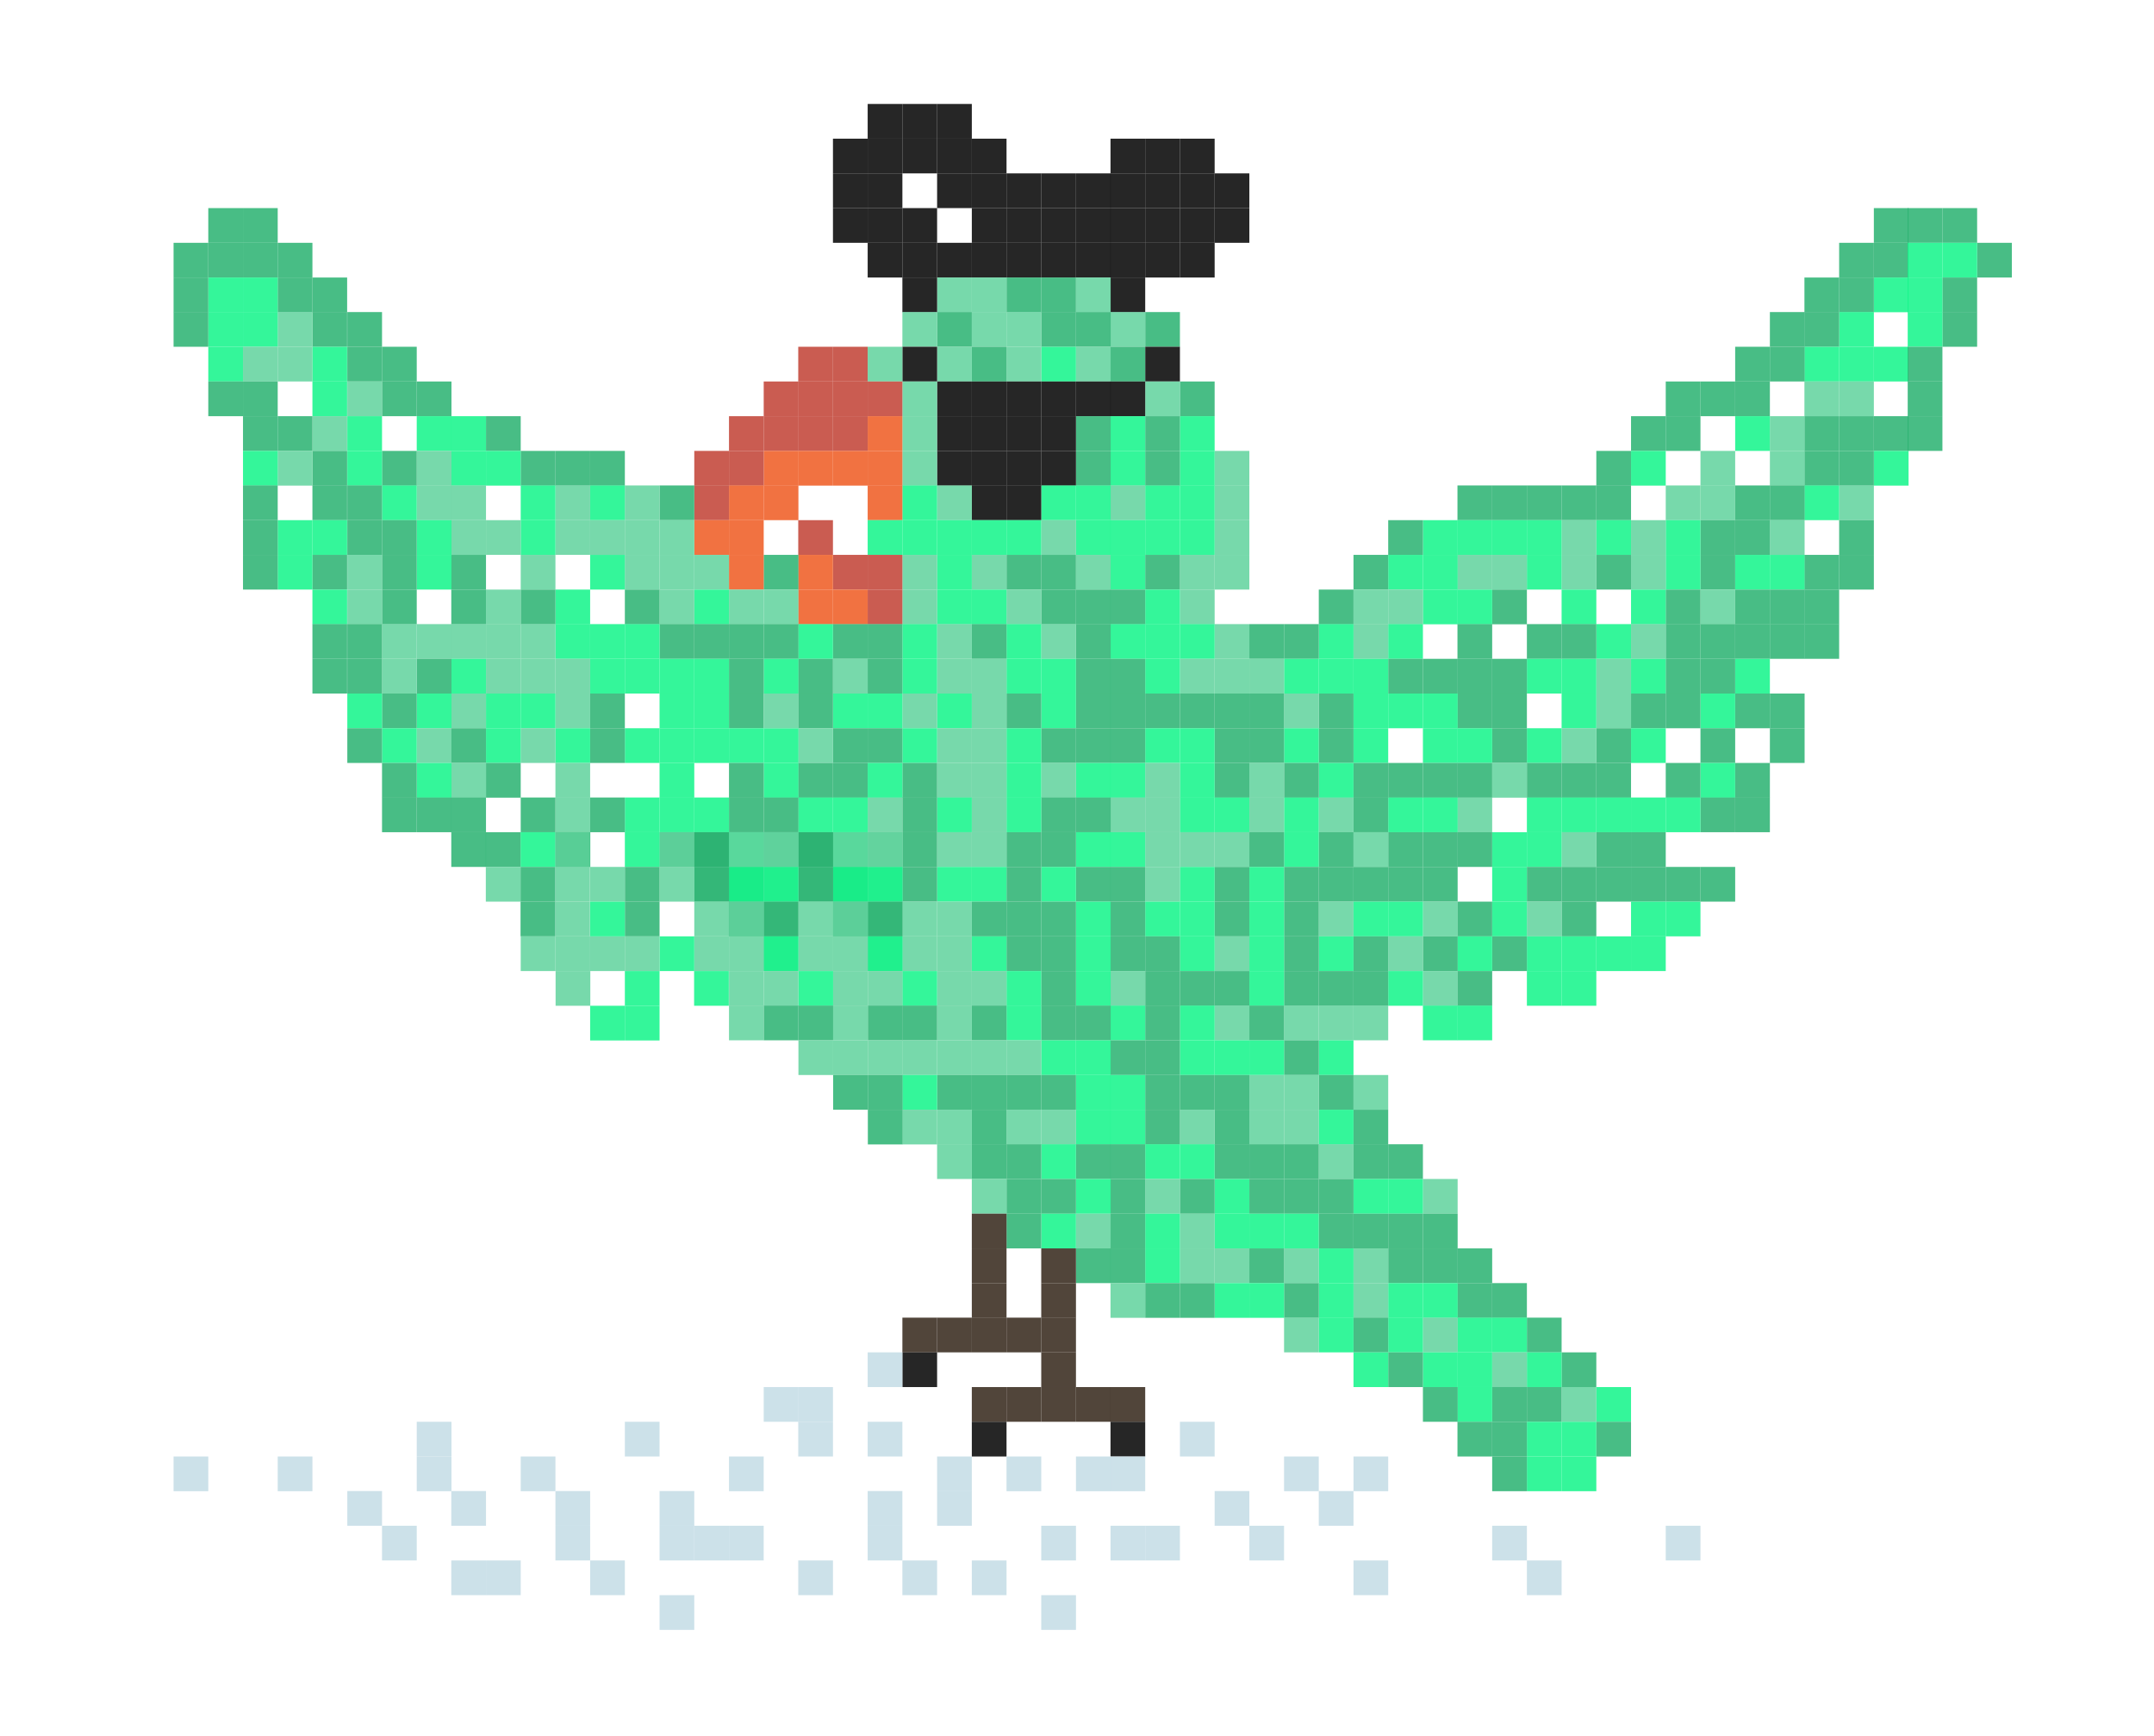 <?xml version="1.0" encoding="utf-8"?>
<!-- Generator: Adobe Illustrator 21.1.0, SVG Export Plug-In . SVG Version: 6.00 Build 0)  -->
<svg version="1.1" id="Layer_1" xmlns="http://www.w3.org/2000/svg" xmlns:xlink="http://www.w3.org/1999/xlink" x="0px" y="0px"
	 viewBox="0 0 1241 1000" style="enable-background:new 0 0 1241 1000;" xml:space="preserve">
<style type="text/css">
	.st0{opacity:0.85;enable-background:new    ;}
	.st1{opacity:0.85;fill:#28B270;enable-background:new    ;}
	.st2{opacity:0.85;fill:#11F488;enable-background:new    ;}
	.st3{opacity:0.85;fill:#60D29D;enable-background:new    ;}
	.st4{opacity:0.85;fill:#C14033;enable-background:new    ;}
	.st5{opacity:0.85;fill:#EF5A20;enable-background:new    ;}
	.st6{opacity:0.9;fill:#3F3125;enable-background:new    ;}
	.st7{opacity:0.85;fill:#C3DCE5;enable-background:new    ;}
</style>
<title>Artboard 1@1</title>
<rect x="699.8" y="99.9" class="st0" width="20" height="20"/>
<rect x="679.8" y="99.9" class="st0" width="20" height="20"/>
<rect x="659.8" y="99.9" class="st0" width="20" height="20"/>
<rect x="639.8" y="99.9" class="st0" width="20" height="20"/>
<rect x="619.9" y="99.9" class="st0" width="20" height="20"/>
<rect x="599.9" y="99.9" class="st0" width="20" height="20"/>
<rect x="579.9" y="99.9" class="st0" width="20" height="20"/>
<rect x="559.9" y="99.9" class="st0" width="20" height="20"/>
<rect x="539.9" y="99.9" class="st0" width="20" height="20"/>
<rect x="499.9" y="99.9" class="st0" width="20" height="20"/>
<rect x="479.9" y="99.9" class="st0" width="20" height="20"/>
<rect x="1079.6" y="119.9" class="st1" width="20" height="20"/>
<rect x="699.8" y="119.9" class="st0" width="20" height="20"/>
<rect x="679.8" y="119.9" class="st0" width="20" height="20"/>
<rect x="659.8" y="119.9" class="st0" width="20" height="20"/>
<rect x="619.9" y="119.9" class="st0" width="20" height="20"/>
<rect x="639.8" y="119.9" class="st0" width="20" height="20"/>
<rect x="599.9" y="119.9" class="st0" width="20" height="20"/>
<rect x="579.9" y="119.9" class="st0" width="20" height="20"/>
<rect x="559.9" y="119.9" class="st0" width="20" height="20"/>
<rect x="519.9" y="119.9" class="st0" width="20" height="20"/>
<rect x="499.9" y="119.9" class="st0" width="20" height="20"/>
<rect x="479.9" y="119.9" class="st0" width="20" height="20"/>
<rect x="1079.6" y="139.9" class="st1" width="20" height="20"/>
<rect x="1059.6" y="139.9" class="st1" width="20" height="20"/>
<rect x="679.8" y="139.9" class="st0" width="20" height="20"/>
<rect x="659.8" y="139.9" class="st0" width="20" height="20"/>
<rect x="639.8" y="139.9" class="st0" width="20" height="20"/>
<rect x="619.9" y="139.9" class="st0" width="20" height="20"/>
<rect x="599.9" y="139.9" class="st0" width="20" height="20"/>
<rect x="579.9" y="139.9" class="st0" width="20" height="20"/>
<rect x="559.9" y="139.9" class="st0" width="20" height="20"/>
<rect x="539.9" y="139.9" class="st0" width="20" height="20"/>
<rect x="519.9" y="139.9" class="st0" width="20" height="20"/>
<rect x="499.9" y="139.9" class="st0" width="20" height="20"/>
<rect x="1079.6" y="159.9" class="st2" width="20" height="20"/>
<rect x="1059.6" y="159.9" class="st1" width="20" height="20"/>
<rect x="1039.6" y="159.9" class="st1" width="20" height="20"/>
<rect x="639.8" y="159.9" class="st0" width="20" height="20"/>
<rect x="619.9" y="159.9" class="st3" width="20" height="20"/>
<rect x="599.9" y="159.9" class="st1" width="20" height="20"/>
<rect x="579.9" y="159.9" class="st1" width="20" height="20"/>
<rect x="559.9" y="159.9" class="st3" width="20" height="20"/>
<rect x="539.9" y="159.9" class="st3" width="20" height="20"/>
<rect x="519.9" y="159.9" class="st0" width="20" height="20"/>
<rect x="1059.6" y="179.8" class="st2" width="20" height="20"/>
<rect x="1039.6" y="179.8" class="st1" width="20" height="20"/>
<rect x="1019.7" y="179.8" class="st1" width="20" height="20"/>
<rect x="659.8" y="179.8" class="st1" width="20" height="20"/>
<rect x="639.8" y="179.8" class="st3" width="20" height="20"/>
<rect x="619.9" y="179.8" class="st1" width="20" height="20"/>
<rect x="599.9" y="179.8" class="st1" width="20" height="20"/>
<rect x="579.9" y="179.8" class="st3" width="20" height="20"/>
<rect x="559.9" y="179.8" class="st3" width="20" height="20"/>
<rect x="539.9" y="179.8" class="st1" width="20" height="20"/>
<rect x="519.9" y="179.8" class="st3" width="20" height="20"/>
<rect x="200.1" y="179.8" class="st1" width="20" height="20"/>
<rect x="1079.6" y="199.8" class="st2" width="20" height="20"/>
<rect x="1059.6" y="199.8" class="st2" width="20" height="20"/>
<rect x="1039.6" y="199.8" class="st2" width="20" height="20"/>
<rect x="1019.7" y="199.8" class="st1" width="20" height="20"/>
<rect x="999.7" y="199.8" class="st1" width="20" height="20"/>
<rect x="659.8" y="199.8" class="st0" width="20" height="20"/>
<rect x="639.8" y="199.8" class="st1" width="20" height="20"/>
<rect x="619.9" y="199.8" class="st3" width="20" height="20"/>
<rect x="599.9" y="199.8" class="st2" width="20" height="20"/>
<rect x="579.9" y="199.8" class="st3" width="20" height="20"/>
<rect x="559.9" y="199.8" class="st1" width="20" height="20"/>
<rect x="539.9" y="199.8" class="st3" width="20" height="20"/>
<rect x="519.9" y="199.8" class="st0" width="20" height="20"/>
<rect x="499.9" y="199.8" class="st3" width="20" height="20"/>
<rect x="479.9" y="199.8" class="st4" width="20" height="20"/>
<rect x="459.9" y="199.8" class="st4" width="20" height="20"/>
<rect x="220.1" y="199.8" class="st1" width="20" height="20"/>
<rect x="200.1" y="199.8" class="st1" width="20" height="20"/>
<rect x="1059.6" y="219.8" class="st3" width="20" height="20"/>
<rect x="1039.6" y="219.8" class="st3" width="20" height="20"/>
<rect x="999.7" y="219.8" class="st1" width="20" height="20"/>
<rect x="979.7" y="219.8" class="st1" width="20" height="20"/>
<rect x="959.7" y="219.8" class="st1" width="20" height="20"/>
<rect x="679.8" y="219.8" class="st1" width="20" height="20"/>
<rect x="659.8" y="219.8" class="st3" width="20" height="20"/>
<rect x="639.8" y="219.8" class="st0" width="20" height="20"/>
<rect x="619.9" y="219.8" class="st0" width="20" height="20"/>
<rect x="599.9" y="219.8" class="st0" width="20" height="20"/>
<rect x="579.9" y="219.8" class="st0" width="20" height="20"/>
<rect x="559.9" y="219.8" class="st0" width="20" height="20"/>
<rect x="539.9" y="219.8" class="st0" width="20" height="20"/>
<rect x="519.9" y="219.8" class="st3" width="20" height="20"/>
<rect x="499.9" y="219.8" class="st4" width="20" height="20"/>
<rect x="479.9" y="219.8" class="st4" width="20" height="20"/>
<rect x="459.9" y="219.8" class="st4" width="20" height="20"/>
<rect x="440" y="219.8" class="st4" width="20" height="20"/>
<rect x="240.1" y="219.8" class="st1" width="20" height="20"/>
<rect x="220.1" y="219.8" class="st1" width="20" height="20"/>
<rect x="200.1" y="219.8" class="st3" width="20" height="20"/>
<rect x="1079.6" y="239.8" class="st1" width="20" height="20"/>
<rect x="1059.6" y="239.8" class="st1" width="20" height="20"/>
<rect x="1039.6" y="239.8" class="st1" width="20" height="20"/>
<rect x="1019.7" y="239.8" class="st3" width="20" height="20"/>
<rect x="999.7" y="239.8" class="st2" width="20" height="20"/>
<rect x="959.7" y="239.8" class="st1" width="20" height="20"/>
<rect x="939.7" y="239.8" class="st1" width="20" height="20"/>
<rect x="679.8" y="239.8" class="st2" width="20" height="20"/>
<rect x="659.8" y="239.8" class="st1" width="20" height="20"/>
<rect x="639.8" y="239.8" class="st2" width="20" height="20"/>
<rect x="619.9" y="239.8" class="st1" width="20" height="20"/>
<rect x="599.9" y="239.8" class="st0" width="20" height="20"/>
<rect x="579.9" y="239.8" class="st0" width="20" height="20"/>
<rect x="559.9" y="239.8" class="st0" width="20" height="20"/>
<rect x="539.9" y="239.8" class="st0" width="20" height="20"/>
<rect x="519.9" y="239.8" class="st3" width="20" height="20"/>
<rect x="499.9" y="239.8" class="st5" width="20" height="20"/>
<rect x="479.9" y="239.8" class="st4" width="20" height="20"/>
<rect x="459.9" y="239.8" class="st4" width="20" height="20"/>
<rect x="440" y="239.8" class="st4" width="20" height="20"/>
<rect x="420" y="239.8" class="st4" width="20" height="20"/>
<rect x="280" y="239.8" class="st1" width="20" height="20"/>
<rect x="260" y="239.8" class="st2" width="20" height="20"/>
<rect x="240.1" y="239.8" class="st2" width="20" height="20"/>
<rect x="200.1" y="239.8" class="st2" width="20" height="20"/>
<rect x="1079.6" y="259.8" class="st2" width="20" height="20"/>
<rect x="1059.6" y="259.8" class="st1" width="20" height="20"/>
<rect x="1039.6" y="259.8" class="st1" width="20" height="20"/>
<rect x="1019.7" y="259.8" class="st3" width="20" height="20"/>
<rect x="979.7" y="259.8" class="st3" width="20" height="20"/>
<rect x="939.7" y="259.8" class="st2" width="20" height="20"/>
<rect x="919.7" y="259.8" class="st1" width="20" height="20"/>
<rect x="699.8" y="259.8" class="st3" width="20" height="20"/>
<rect x="679.8" y="259.8" class="st2" width="20" height="20"/>
<rect x="659.8" y="259.8" class="st1" width="20" height="20"/>
<rect x="639.8" y="259.8" class="st2" width="20" height="20"/>
<rect x="619.9" y="259.8" class="st1" width="20" height="20"/>
<rect x="599.9" y="259.8" class="st0" width="20" height="20"/>
<rect x="579.9" y="259.8" class="st0" width="20" height="20"/>
<rect x="559.9" y="259.8" class="st0" width="20" height="20"/>
<rect x="539.9" y="259.8" class="st0" width="20" height="20"/>
<rect x="519.9" y="259.8" class="st3" width="20" height="20"/>
<rect x="499.9" y="259.8" class="st5" width="20" height="20"/>
<rect x="479.9" y="259.8" class="st5" width="20" height="20"/>
<rect x="459.9" y="259.8" class="st5" width="20" height="20"/>
<rect x="440" y="259.8" class="st5" width="20" height="20"/>
<rect x="420" y="259.8" class="st4" width="20" height="20"/>
<rect x="400" y="259.8" class="st4" width="20" height="20"/>
<rect x="340" y="259.8" class="st1" width="20" height="20"/>
<rect x="320" y="259.8" class="st1" width="20" height="20"/>
<rect x="300" y="259.8" class="st1" width="20" height="20"/>
<rect x="280" y="259.8" class="st2" width="20" height="20"/>
<rect x="260" y="259.8" class="st2" width="20" height="20"/>
<rect x="240.1" y="259.8" class="st3" width="20" height="20"/>
<rect x="220.1" y="259.8" class="st1" width="20" height="20"/>
<rect x="200.1" y="259.8" class="st2" width="20" height="20"/>
<rect x="1059.6" y="279.7" class="st3" width="20" height="20"/>
<rect x="1039.6" y="279.7" class="st2" width="20" height="20"/>
<rect x="1019.7" y="279.7" class="st1" width="20" height="20"/>
<rect x="999.7" y="279.7" class="st1" width="20" height="20"/>
<rect x="979.7" y="279.7" class="st3" width="20" height="20"/>
<rect x="959.7" y="279.7" class="st3" width="20" height="20"/>
<rect x="919.7" y="279.7" class="st1" width="20" height="20"/>
<rect x="899.7" y="279.7" class="st1" width="20" height="20"/>
<rect x="879.7" y="279.7" class="st1" width="20" height="20"/>
<rect x="859.7" y="279.7" class="st1" width="20" height="20"/>
<rect x="839.7" y="279.7" class="st1" width="20" height="20"/>
<rect x="699.8" y="279.7" class="st3" width="20" height="20"/>
<rect x="679.8" y="279.7" class="st2" width="20" height="20"/>
<rect x="659.8" y="279.7" class="st2" width="20" height="20"/>
<rect x="639.8" y="279.7" class="st3" width="20" height="20"/>
<rect x="619.9" y="279.7" class="st2" width="20" height="20"/>
<rect x="599.9" y="279.7" class="st2" width="20" height="20"/>
<rect x="579.9" y="279.7" class="st0" width="20" height="20"/>
<rect x="559.9" y="279.7" class="st0" width="20" height="20"/>
<rect x="539.9" y="279.7" class="st3" width="20" height="20"/>
<rect x="519.9" y="279.7" class="st2" width="20" height="20"/>
<rect x="499.9" y="279.7" class="st5" width="20" height="20"/>
<rect x="440" y="279.7" class="st5" width="20" height="20"/>
<rect x="420" y="279.7" class="st5" width="20" height="20"/>
<rect x="400" y="279.7" class="st4" width="20" height="20"/>
<rect x="380" y="279.7" class="st1" width="20" height="20"/>
<rect x="360" y="279.7" class="st3" width="20" height="20"/>
<rect x="340" y="279.7" class="st2" width="20" height="20"/>
<rect x="320" y="279.7" class="st3" width="20" height="20"/>
<rect x="300" y="279.7" class="st2" width="20" height="20"/>
<rect x="260" y="279.7" class="st3" width="20" height="20"/>
<rect x="240.1" y="279.7" class="st3" width="20" height="20"/>
<rect x="220.1" y="279.7" class="st2" width="20" height="20"/>
<rect x="200.1" y="279.7" class="st1" width="20" height="20"/>
<rect x="1059.6" y="299.7" class="st1" width="20" height="20"/>
<rect x="1019.7" y="299.7" class="st3" width="20" height="20"/>
<rect x="999.7" y="299.7" class="st1" width="20" height="20"/>
<rect x="979.7" y="299.7" class="st1" width="20" height="20"/>
<rect x="959.7" y="299.7" class="st2" width="20" height="20"/>
<rect x="939.7" y="299.7" class="st3" width="20" height="20"/>
<rect x="919.7" y="299.7" class="st2" width="20" height="20"/>
<rect x="899.7" y="299.7" class="st3" width="20" height="20"/>
<rect x="879.7" y="299.7" class="st2" width="20" height="20"/>
<rect x="859.7" y="299.7" class="st2" width="20" height="20"/>
<rect x="839.7" y="299.7" class="st2" width="20" height="20"/>
<rect x="819.8" y="299.7" class="st2" width="20" height="20"/>
<rect x="799.8" y="299.7" class="st1" width="20" height="20"/>
<rect x="699.8" y="299.7" class="st3" width="20" height="20"/>
<rect x="679.8" y="299.7" class="st2" width="20" height="20"/>
<rect x="659.8" y="299.7" class="st2" width="20" height="20"/>
<rect x="639.8" y="299.7" class="st2" width="20" height="20"/>
<rect x="619.9" y="299.7" class="st2" width="20" height="20"/>
<rect x="599.9" y="299.7" class="st3" width="20" height="20"/>
<rect x="579.9" y="299.7" class="st2" width="20" height="20"/>
<rect x="559.9" y="299.7" class="st2" width="20" height="20"/>
<rect x="539.9" y="299.7" class="st2" width="20" height="20"/>
<rect x="519.9" y="299.7" class="st2" width="20" height="20"/>
<rect x="499.9" y="299.7" class="st2" width="20" height="20"/>
<rect x="459.9" y="299.7" class="st4" width="20" height="20"/>
<rect x="420" y="299.7" class="st5" width="20" height="20"/>
<rect x="400" y="299.7" class="st5" width="20" height="20"/>
<rect x="380" y="299.7" class="st3" width="20" height="20"/>
<rect x="360" y="299.7" class="st3" width="20" height="20"/>
<rect x="340" y="299.7" class="st3" width="20" height="20"/>
<rect x="320" y="299.7" class="st3" width="20" height="20"/>
<rect x="300" y="299.7" class="st2" width="20" height="20"/>
<rect x="280" y="299.7" class="st3" width="20" height="20"/>
<rect x="260" y="299.7" class="st3" width="20" height="20"/>
<rect x="240.1" y="299.7" class="st2" width="20" height="20"/>
<rect x="220.1" y="299.7" class="st1" width="20" height="20"/>
<rect x="200.1" y="299.7" class="st1" width="20" height="20"/>
<rect x="1059.6" y="319.7" class="st1" width="20" height="20"/>
<rect x="1039.6" y="319.7" class="st1" width="20" height="20"/>
<rect x="1019.7" y="319.7" class="st2" width="20" height="20"/>
<rect x="999.7" y="319.7" class="st2" width="20" height="20"/>
<rect x="979.7" y="319.7" class="st1" width="20" height="20"/>
<rect x="959.7" y="319.7" class="st2" width="20" height="20"/>
<rect x="939.7" y="319.7" class="st3" width="20" height="20"/>
<rect x="919.7" y="319.7" class="st1" width="20" height="20"/>
<rect x="899.7" y="319.7" class="st3" width="20" height="20"/>
<rect x="879.7" y="319.7" class="st2" width="20" height="20"/>
<rect x="859.7" y="319.7" class="st3" width="20" height="20"/>
<rect x="839.7" y="319.7" class="st3" width="20" height="20"/>
<rect x="819.8" y="319.7" class="st2" width="20" height="20"/>
<rect x="799.8" y="319.7" class="st2" width="20" height="20"/>
<rect x="779.8" y="319.7" class="st1" width="20" height="20"/>
<rect x="699.8" y="319.7" class="st3" width="20" height="20"/>
<rect x="679.8" y="319.7" class="st3" width="20" height="20"/>
<rect x="659.8" y="319.7" class="st1" width="20" height="20"/>
<rect x="639.8" y="319.7" class="st2" width="20" height="20"/>
<rect x="619.9" y="319.7" class="st3" width="20" height="20"/>
<rect x="599.9" y="319.7" class="st1" width="20" height="20"/>
<rect x="579.9" y="319.7" class="st1" width="20" height="20"/>
<rect x="559.9" y="319.7" class="st3" width="20" height="20"/>
<rect x="539.9" y="319.7" class="st2" width="20" height="20"/>
<rect x="519.9" y="319.7" class="st3" width="20" height="20"/>
<rect x="499.9" y="319.7" class="st4" width="20" height="20"/>
<rect x="479.9" y="319.7" class="st4" width="20" height="20"/>
<rect x="459.9" y="319.7" class="st5" width="20" height="20"/>
<rect x="440" y="319.7" class="st1" width="20" height="20"/>
<rect x="420" y="319.7" class="st5" width="20" height="20"/>
<rect x="400" y="319.7" class="st3" width="20" height="20"/>
<rect x="380" y="319.7" class="st3" width="20" height="20"/>
<rect x="360" y="319.7" class="st3" width="20" height="20"/>
<rect x="340" y="319.7" class="st2" width="20" height="20"/>
<rect x="300" y="319.7" class="st3" width="20" height="20"/>
<rect x="260" y="319.7" class="st1" width="20" height="20"/>
<rect x="240.1" y="319.7" class="st2" width="20" height="20"/>
<rect x="220.1" y="319.7" class="st1" width="20" height="20"/>
<rect x="200.1" y="319.7" class="st3" width="20" height="20"/>
<rect x="1039.6" y="339.7" class="st1" width="20" height="20"/>
<rect x="1019.7" y="339.7" class="st1" width="20" height="20"/>
<rect x="999.7" y="339.7" class="st1" width="20" height="20"/>
<rect x="979.7" y="339.7" class="st3" width="20" height="20"/>
<rect x="959.7" y="339.7" class="st1" width="20" height="20"/>
<rect x="939.7" y="339.7" class="st2" width="20" height="20"/>
<rect x="899.7" y="339.7" class="st2" width="20" height="20"/>
<rect x="859.7" y="339.7" class="st1" width="20" height="20"/>
<rect x="839.7" y="339.7" class="st2" width="20" height="20"/>
<rect x="819.8" y="339.7" class="st2" width="20" height="20"/>
<rect x="799.8" y="339.7" class="st3" width="20" height="20"/>
<rect x="779.8" y="339.7" class="st3" width="20" height="20"/>
<rect x="759.8" y="339.7" class="st1" width="20" height="20"/>
<rect x="679.8" y="339.7" class="st3" width="20" height="20"/>
<rect x="659.8" y="339.7" class="st2" width="20" height="20"/>
<rect x="639.8" y="339.7" class="st1" width="20" height="20"/>
<rect x="619.9" y="339.7" class="st1" width="20" height="20"/>
<rect x="599.9" y="339.7" class="st1" width="20" height="20"/>
<rect x="579.9" y="339.7" class="st3" width="20" height="20"/>
<rect x="559.9" y="339.7" class="st2" width="20" height="20"/>
<rect x="539.9" y="339.7" class="st2" width="20" height="20"/>
<rect x="519.9" y="339.7" class="st3" width="20" height="20"/>
<rect x="499.9" y="339.7" class="st4" width="20" height="20"/>
<rect x="479.9" y="339.7" class="st5" width="20" height="20"/>
<rect x="459.9" y="339.7" class="st5" width="20" height="20"/>
<rect x="440" y="339.7" class="st3" width="20" height="20"/>
<rect x="420" y="339.7" class="st3" width="20" height="20"/>
<rect x="400" y="339.7" class="st2" width="20" height="20"/>
<rect x="380" y="339.7" class="st3" width="20" height="20"/>
<rect x="360" y="339.7" class="st1" width="20" height="20"/>
<rect x="320" y="339.7" class="st2" width="20" height="20"/>
<rect x="300" y="339.7" class="st1" width="20" height="20"/>
<rect x="280" y="339.7" class="st3" width="20" height="20"/>
<rect x="260" y="339.7" class="st1" width="20" height="20"/>
<rect x="220.1" y="339.7" class="st1" width="20" height="20"/>
<rect x="200.1" y="339.7" class="st3" width="20" height="20"/>
<rect x="1039.6" y="359.6" class="st1" width="20" height="20"/>
<rect x="1019.7" y="359.6" class="st1" width="20" height="20"/>
<rect x="999.7" y="359.6" class="st1" width="20" height="20"/>
<rect x="979.7" y="359.6" class="st1" width="20" height="20"/>
<rect x="959.7" y="359.6" class="st1" width="20" height="20"/>
<rect x="939.7" y="359.6" class="st3" width="20" height="20"/>
<rect x="919.7" y="359.6" class="st2" width="20" height="20"/>
<rect x="899.7" y="359.6" class="st1" width="20" height="20"/>
<rect x="879.7" y="359.6" class="st1" width="20" height="20"/>
<rect x="839.7" y="359.6" class="st1" width="20" height="20"/>
<rect x="799.8" y="359.6" class="st2" width="20" height="20"/>
<rect x="779.8" y="359.6" class="st3" width="20" height="20"/>
<rect x="759.8" y="359.6" class="st2" width="20" height="20"/>
<rect x="739.8" y="359.6" class="st1" width="20" height="20"/>
<rect x="719.8" y="359.6" class="st1" width="20" height="20"/>
<rect x="699.8" y="359.6" class="st3" width="20" height="20"/>
<rect x="679.8" y="359.6" class="st2" width="20" height="20"/>
<rect x="659.8" y="359.6" class="st2" width="20" height="20"/>
<rect x="639.8" y="359.6" class="st2" width="20" height="20"/>
<rect x="619.9" y="359.6" class="st1" width="20" height="20"/>
<rect x="599.9" y="359.6" class="st3" width="20" height="20"/>
<rect x="579.9" y="359.6" class="st2" width="20" height="20"/>
<rect x="559.9" y="359.6" class="st1" width="20" height="20"/>
<rect x="539.9" y="359.6" class="st3" width="20" height="20"/>
<rect x="519.9" y="359.6" class="st2" width="20" height="20"/>
<rect x="499.9" y="359.6" class="st1" width="20" height="20"/>
<rect x="479.9" y="359.6" class="st1" width="20" height="20"/>
<rect x="459.9" y="359.6" class="st2" width="20" height="20"/>
<rect x="440" y="359.6" class="st1" width="20" height="20"/>
<rect x="420" y="359.6" class="st1" width="20" height="20"/>
<rect x="400" y="359.6" class="st1" width="20" height="20"/>
<rect x="380" y="359.6" class="st1" width="20" height="20"/>
<rect x="360" y="359.6" class="st2" width="20" height="20"/>
<rect x="340" y="359.6" class="st2" width="20" height="20"/>
<rect x="320" y="359.6" class="st2" width="20" height="20"/>
<rect x="300" y="359.6" class="st3" width="20" height="20"/>
<rect x="280" y="359.6" class="st3" width="20" height="20"/>
<rect x="260" y="359.6" class="st3" width="20" height="20"/>
<rect x="240.1" y="359.6" class="st3" width="20" height="20"/>
<rect x="220.1" y="359.6" class="st3" width="20" height="20"/>
<rect x="200.1" y="359.6" class="st1" width="20" height="20"/>
<rect x="999.7" y="379.6" class="st2" width="20" height="20"/>
<rect x="979.7" y="379.6" class="st1" width="20" height="20"/>
<rect x="959.7" y="379.6" class="st1" width="20" height="20"/>
<rect x="939.7" y="379.6" class="st2" width="20" height="20"/>
<rect x="919.7" y="379.6" class="st3" width="20" height="20"/>
<rect x="899.7" y="379.6" class="st2" width="20" height="20"/>
<rect x="879.7" y="379.6" class="st2" width="20" height="20"/>
<rect x="859.7" y="379.6" class="st1" width="20" height="20"/>
<rect x="839.7" y="379.6" class="st1" width="20" height="20"/>
<rect x="819.8" y="379.6" class="st1" width="20" height="20"/>
<rect x="799.8" y="379.6" class="st1" width="20" height="20"/>
<rect x="779.8" y="379.6" class="st2" width="20" height="20"/>
<rect x="759.8" y="379.6" class="st2" width="20" height="20"/>
<rect x="739.8" y="379.6" class="st2" width="20" height="20"/>
<rect x="719.8" y="379.6" class="st3" width="20" height="20"/>
<rect x="699.8" y="379.6" class="st3" width="20" height="20"/>
<rect x="679.8" y="379.6" class="st3" width="20" height="20"/>
<rect x="659.8" y="379.6" class="st2" width="20" height="20"/>
<rect x="639.8" y="379.6" class="st1" width="20" height="20"/>
<rect x="619.9" y="379.6" class="st1" width="20" height="20"/>
<rect x="599.9" y="379.6" class="st2" width="20" height="20"/>
<rect x="579.9" y="379.6" class="st2" width="20" height="20"/>
<rect x="559.9" y="379.6" class="st3" width="20" height="20"/>
<rect x="539.9" y="379.6" class="st3" width="20" height="20"/>
<rect x="519.9" y="379.6" class="st2" width="20" height="20"/>
<rect x="499.9" y="379.6" class="st1" width="20" height="20"/>
<rect x="479.9" y="379.6" class="st3" width="20" height="20"/>
<rect x="459.9" y="379.6" class="st1" width="20" height="20"/>
<rect x="440" y="379.6" class="st2" width="20" height="20"/>
<rect x="420" y="379.6" class="st1" width="20" height="20"/>
<rect x="400" y="379.6" class="st2" width="20" height="20"/>
<rect x="380" y="379.6" class="st2" width="20" height="20"/>
<rect x="360" y="379.6" class="st2" width="20" height="20"/>
<rect x="340" y="379.6" class="st2" width="20" height="20"/>
<rect x="320" y="379.6" class="st3" width="20" height="20"/>
<rect x="300" y="379.6" class="st3" width="20" height="20"/>
<rect x="280" y="379.6" class="st3" width="20" height="20"/>
<rect x="260" y="379.6" class="st2" width="20" height="20"/>
<rect x="240.1" y="379.6" class="st1" width="20" height="20"/>
<rect x="220.1" y="379.6" class="st3" width="20" height="20"/>
<rect x="200.1" y="379.6" class="st1" width="20" height="20"/>
<rect x="1019.7" y="399.6" class="st1" width="20" height="20"/>
<rect x="999.7" y="399.6" class="st1" width="20" height="20"/>
<rect x="979.7" y="399.6" class="st2" width="20" height="20"/>
<rect x="959.7" y="399.6" class="st1" width="20" height="20"/>
<rect x="939.7" y="399.6" class="st1" width="20" height="20"/>
<rect x="919.7" y="399.6" class="st3" width="20" height="20"/>
<rect x="899.7" y="399.6" class="st2" width="20" height="20"/>
<rect x="859.7" y="399.6" class="st1" width="20" height="20"/>
<rect x="839.7" y="399.6" class="st1" width="20" height="20"/>
<rect x="819.8" y="399.6" class="st2" width="20" height="20"/>
<rect x="799.8" y="399.6" class="st2" width="20" height="20"/>
<rect x="779.8" y="399.6" class="st2" width="20" height="20"/>
<rect x="759.8" y="399.6" class="st1" width="20" height="20"/>
<rect x="739.8" y="399.6" class="st3" width="20" height="20"/>
<rect x="719.8" y="399.6" class="st1" width="20" height="20"/>
<rect x="699.8" y="399.6" class="st1" width="20" height="20"/>
<rect x="679.8" y="399.6" class="st1" width="20" height="20"/>
<rect x="659.8" y="399.6" class="st1" width="20" height="20"/>
<rect x="639.8" y="399.6" class="st1" width="20" height="20"/>
<rect x="619.9" y="399.6" class="st1" width="20" height="20"/>
<rect x="599.9" y="399.6" class="st2" width="20" height="20"/>
<rect x="579.9" y="399.6" class="st1" width="20" height="20"/>
<rect x="559.9" y="399.6" class="st3" width="20" height="20"/>
<rect x="539.9" y="399.6" class="st2" width="20" height="20"/>
<rect x="519.9" y="399.6" class="st3" width="20" height="20"/>
<rect x="499.9" y="399.6" class="st2" width="20" height="20"/>
<rect x="479.9" y="399.6" class="st2" width="20" height="20"/>
<rect x="459.9" y="399.6" class="st1" width="20" height="20"/>
<rect x="420" y="399.6" class="st1" width="20" height="20"/>
<rect x="400" y="399.6" class="st2" width="20" height="20"/>
<rect x="380" y="399.6" class="st2" width="20" height="20"/>
<rect x="340" y="399.6" class="st1" width="20" height="20"/>
<rect x="320" y="399.6" class="st3" width="20" height="20"/>
<rect x="300" y="399.6" class="st2" width="20" height="20"/>
<rect x="280" y="399.6" class="st2" width="20" height="20"/>
<rect x="260" y="399.6" class="st3" width="20" height="20"/>
<rect x="240.1" y="399.6" class="st2" width="20" height="20"/>
<rect x="220.1" y="399.6" class="st1" width="20" height="20"/>
<rect x="200.1" y="399.6" class="st2" width="20" height="20"/>
<rect x="1019.7" y="419.6" class="st1" width="20" height="20"/>
<rect x="979.7" y="419.6" class="st1" width="20" height="20"/>
<rect x="939.7" y="419.6" class="st2" width="20" height="20"/>
<rect x="919.7" y="419.6" class="st1" width="20" height="20"/>
<rect x="899.7" y="419.6" class="st3" width="20" height="20"/>
<rect x="879.7" y="419.6" class="st2" width="20" height="20"/>
<rect x="859.7" y="419.6" class="st1" width="20" height="20"/>
<rect x="839.7" y="419.6" class="st2" width="20" height="20"/>
<rect x="819.8" y="419.6" class="st2" width="20" height="20"/>
<rect x="779.8" y="419.6" class="st2" width="20" height="20"/>
<rect x="759.8" y="419.6" class="st1" width="20" height="20"/>
<rect x="739.8" y="419.6" class="st2" width="20" height="20"/>
<rect x="719.8" y="419.6" class="st1" width="20" height="20"/>
<rect x="699.8" y="419.6" class="st1" width="20" height="20"/>
<rect x="679.8" y="419.6" class="st2" width="20" height="20"/>
<rect x="659.8" y="419.6" class="st2" width="20" height="20"/>
<rect x="639.8" y="419.6" class="st1" width="20" height="20"/>
<rect x="619.9" y="419.6" class="st1" width="20" height="20"/>
<rect x="599.9" y="419.6" class="st1" width="20" height="20"/>
<rect x="579.9" y="419.6" class="st2" width="20" height="20"/>
<rect x="559.9" y="419.6" class="st3" width="20" height="20"/>
<rect x="539.9" y="419.6" class="st3" width="20" height="20"/>
<rect x="519.9" y="419.6" class="st2" width="20" height="20"/>
<rect x="499.9" y="419.6" class="st1" width="20" height="20"/>
<rect x="479.9" y="419.6" class="st1" width="20" height="20"/>
<rect x="459.9" y="419.6" class="st3" width="20" height="20"/>
<rect x="440" y="419.6" class="st2" width="20" height="20"/>
<rect x="440" y="399.6" class="st3" width="20" height="20"/>
<rect x="420" y="419.6" class="st2" width="20" height="20"/>
<rect x="400" y="419.6" class="st2" width="20" height="20"/>
<rect x="380" y="419.6" class="st2" width="20" height="20"/>
<rect x="360" y="419.6" class="st2" width="20" height="20"/>
<rect x="340" y="419.6" class="st1" width="20" height="20"/>
<rect x="320" y="419.6" class="st2" width="20" height="20"/>
<rect x="300" y="419.6" class="st3" width="20" height="20"/>
<rect x="280" y="419.6" class="st2" width="20" height="20"/>
<rect x="260" y="419.6" class="st1" width="20" height="20"/>
<rect x="240.1" y="419.6" class="st3" width="20" height="20"/>
<rect x="220.1" y="419.6" class="st2" width="20" height="20"/>
<rect x="200.1" y="419.6" class="st1" width="20" height="20"/>
<rect x="999.7" y="439.6" class="st1" width="20" height="20"/>
<rect x="979.7" y="439.6" class="st2" width="20" height="20"/>
<rect x="959.7" y="439.6" class="st1" width="20" height="20"/>
<rect x="919.7" y="439.6" class="st1" width="20" height="20"/>
<rect x="899.7" y="439.6" class="st1" width="20" height="20"/>
<rect x="879.7" y="439.6" class="st1" width="20" height="20"/>
<rect x="859.7" y="439.6" class="st3" width="20" height="20"/>
<rect x="839.7" y="439.6" class="st1" width="20" height="20"/>
<rect x="819.8" y="439.6" class="st1" width="20" height="20"/>
<rect x="799.8" y="439.6" class="st1" width="20" height="20"/>
<rect x="779.8" y="439.6" class="st1" width="20" height="20"/>
<rect x="759.8" y="439.6" class="st2" width="20" height="20"/>
<rect x="739.8" y="439.6" class="st1" width="20" height="20"/>
<rect x="719.8" y="439.6" class="st3" width="20" height="20"/>
<rect x="699.8" y="439.6" class="st1" width="20" height="20"/>
<rect x="679.8" y="439.6" class="st2" width="20" height="20"/>
<rect x="659.8" y="439.6" class="st3" width="20" height="20"/>
<rect x="639.8" y="439.6" class="st2" width="20" height="20"/>
<rect x="619.9" y="439.6" class="st2" width="20" height="20"/>
<rect x="599.9" y="439.6" class="st3" width="20" height="20"/>
<rect x="579.9" y="439.6" class="st2" width="20" height="20"/>
<rect x="559.9" y="439.6" class="st3" width="20" height="20"/>
<rect x="539.9" y="439.6" class="st3" width="20" height="20"/>
<rect x="519.9" y="439.6" class="st1" width="20" height="20"/>
<rect x="499.9" y="439.6" class="st2" width="20" height="20"/>
<rect x="479.9" y="439.6" class="st1" width="20" height="20"/>
<rect x="459.9" y="439.6" class="st1" width="20" height="20"/>
<rect x="440" y="439.6" class="st2" width="20" height="20"/>
<rect x="420" y="439.6" class="st1" width="20" height="20"/>
<rect x="380" y="439.6" class="st2" width="20" height="20"/>
<rect x="320" y="439.6" class="st3" width="20" height="20"/>
<rect x="280" y="439.6" class="st1" width="20" height="20"/>
<rect x="260" y="439.6" class="st3" width="20" height="20"/>
<rect x="240.1" y="439.6" class="st2" width="20" height="20"/>
<rect x="220.1" y="439.6" class="st1" width="20" height="20"/>
<rect x="999.7" y="459.5" class="st1" width="20" height="20"/>
<rect x="979.7" y="459.5" class="st1" width="20" height="20"/>
<rect x="959.7" y="459.5" class="st2" width="20" height="20"/>
<rect x="939.7" y="459.5" class="st2" width="20" height="20"/>
<rect x="919.7" y="459.5" class="st2" width="20" height="20"/>
<rect x="899.7" y="459.5" class="st2" width="20" height="20"/>
<rect x="879.7" y="459.5" class="st2" width="20" height="20"/>
<rect x="839.7" y="459.5" class="st3" width="20" height="20"/>
<rect x="819.8" y="459.5" class="st2" width="20" height="20"/>
<rect x="799.8" y="459.5" class="st2" width="20" height="20"/>
<rect x="779.8" y="459.5" class="st1" width="20" height="20"/>
<rect x="759.8" y="459.5" class="st3" width="20" height="20"/>
<rect x="739.8" y="459.5" class="st2" width="20" height="20"/>
<rect x="719.8" y="459.5" class="st3" width="20" height="20"/>
<rect x="699.8" y="459.5" class="st2" width="20" height="20"/>
<rect x="679.8" y="459.5" class="st2" width="20" height="20"/>
<rect x="659.8" y="459.5" class="st3" width="20" height="20"/>
<rect x="639.8" y="459.5" class="st3" width="20" height="20"/>
<rect x="619.9" y="459.5" class="st1" width="20" height="20"/>
<rect x="599.9" y="459.5" class="st1" width="20" height="20"/>
<rect x="579.9" y="459.5" class="st2" width="20" height="20"/>
<rect x="559.9" y="459.5" class="st3" width="20" height="20"/>
<rect x="539.9" y="459.5" class="st2" width="20" height="20"/>
<rect x="519.9" y="459.5" class="st1" width="20" height="20"/>
<rect x="499.9" y="459.5" class="st3" width="20" height="20"/>
<rect x="479.9" y="459.5" class="st2" width="20" height="20"/>
<rect x="459.9" y="459.5" class="st2" width="20" height="20"/>
<rect x="440" y="459.5" class="st1" width="20" height="20"/>
<rect x="420" y="459.5" class="st1" width="20" height="20"/>
<rect x="400" y="459.5" class="st2" width="20" height="20"/>
<rect x="380" y="459.5" class="st2" width="20" height="20"/>
<rect x="360" y="459.5" class="st2" width="20" height="20"/>
<rect x="340" y="459.5" class="st1" width="20" height="20"/>
<rect x="320" y="459.5" class="st3" width="20" height="20"/>
<rect x="300" y="459.5" class="st1" width="20" height="20"/>
<rect x="260" y="459.5" class="st1" width="20" height="20"/>
<rect x="240.1" y="459.5" class="st1" width="20" height="20"/>
<rect x="220.1" y="459.5" class="st1" width="20" height="20"/>
<rect x="939.7" y="479.5" class="st1" width="20" height="20"/>
<rect x="919.7" y="479.5" class="st1" width="20" height="20"/>
<rect x="899.7" y="479.5" class="st3" width="20" height="20"/>
<rect x="879.7" y="479.5" class="st2" width="20" height="20"/>
<rect x="859.7" y="479.5" class="st2" width="20" height="20"/>
<rect x="839.7" y="479.5" class="st1" width="20" height="20"/>
<rect x="819.8" y="479.5" class="st1" width="20" height="20"/>
<rect x="799.8" y="479.5" class="st1" width="20" height="20"/>
<rect x="779.8" y="479.5" class="st3" width="20" height="20"/>
<rect x="759.8" y="479.5" class="st1" width="20" height="20"/>
<rect x="739.8" y="479.5" class="st2" width="20" height="20"/>
<rect x="719.8" y="479.5" class="st1" width="20" height="20"/>
<rect x="699.8" y="479.5" class="st3" width="20" height="20"/>
<rect x="679.8" y="479.5" class="st3" width="20" height="20"/>
<rect x="659.8" y="479.5" class="st3" width="20" height="20"/>
<rect x="639.8" y="479.5" class="st2" width="20" height="20"/>
<rect x="619.9" y="479.5" class="st2" width="20" height="20"/>
<rect x="599.9" y="479.5" class="st1" width="20" height="20"/>
<rect x="579.9" y="479.5" class="st1" width="20" height="20"/>
<rect x="559.9" y="479.5" class="st3" width="20" height="20"/>
<rect x="539.9" y="479.5" class="st3" width="20" height="20"/>
<rect x="519.9" y="479.5" class="st1" width="20" height="20"/>
<rect x="499.9" y="479.5" class="st3" width="20" height="20"/>
<rect x="479.9" y="479.5" class="st2" width="20" height="20"/>
<rect x="459.9" y="479.5" class="st1" width="20" height="20"/>
<rect x="440" y="479.5" class="st1" width="20" height="20"/>
<rect x="979.7" y="499.5" class="st1" width="20" height="20"/>
<rect x="959.7" y="499.5" class="st1" width="20" height="20"/>
<rect x="939.7" y="499.5" class="st1" width="20" height="20"/>
<rect x="919.7" y="499.5" class="st1" width="20" height="20"/>
<rect x="899.7" y="499.5" class="st1" width="20" height="20"/>
<rect x="879.7" y="499.5" class="st1" width="20" height="20"/>
<rect x="859.7" y="499.5" class="st2" width="20" height="20"/>
<rect x="819.8" y="499.5" class="st1" width="20" height="20"/>
<rect x="799.8" y="499.5" class="st1" width="20" height="20"/>
<rect x="779.8" y="499.5" class="st1" width="20" height="20"/>
<rect x="759.8" y="499.5" class="st1" width="20" height="20"/>
<rect x="739.8" y="499.5" class="st1" width="20" height="20"/>
<rect x="719.8" y="499.5" class="st2" width="20" height="20"/>
<rect x="699.8" y="499.5" class="st1" width="20" height="20"/>
<rect x="679.8" y="499.5" class="st2" width="20" height="20"/>
<rect x="659.8" y="499.5" class="st3" width="20" height="20"/>
<rect x="639.8" y="499.5" class="st1" width="20" height="20"/>
<rect x="619.9" y="499.5" class="st1" width="20" height="20"/>
<rect x="599.9" y="499.5" class="st2" width="20" height="20"/>
<rect x="579.9" y="499.5" class="st1" width="20" height="20"/>
<rect x="559.9" y="499.5" class="st2" width="20" height="20"/>
<rect x="539.9" y="499.5" class="st2" width="20" height="20"/>
<rect x="519.9" y="499.5" class="st1" width="20" height="20"/>
<rect x="499.9" y="499.5" class="st3" width="20" height="20"/>
<rect x="479.9" y="499.5" class="st1" width="20" height="20"/>
<rect x="459.9" y="499.5" class="st3" width="20" height="20"/>
<rect x="959.7" y="519.5" class="st2" width="20" height="20"/>
<rect x="939.7" y="519.5" class="st2" width="20" height="20"/>
<rect x="899.7" y="519.5" class="st1" width="20" height="20"/>
<rect x="879.7" y="519.5" class="st3" width="20" height="20"/>
<rect x="859.7" y="519.5" class="st2" width="20" height="20"/>
<rect x="839.7" y="519.5" class="st1" width="20" height="20"/>
<rect x="819.8" y="519.5" class="st3" width="20" height="20"/>
<rect x="799.8" y="519.5" class="st2" width="20" height="20"/>
<rect x="779.8" y="519.5" class="st2" width="20" height="20"/>
<rect x="759.8" y="519.5" class="st3" width="20" height="20"/>
<rect x="739.8" y="519.5" class="st1" width="20" height="20"/>
<rect x="719.8" y="519.5" class="st2" width="20" height="20"/>
<rect x="699.8" y="519.5" class="st1" width="20" height="20"/>
<rect x="679.8" y="519.5" class="st2" width="20" height="20"/>
<rect x="659.8" y="519.5" class="st2" width="20" height="20"/>
<rect x="639.8" y="519.5" class="st1" width="20" height="20"/>
<rect x="619.9" y="519.5" class="st2" width="20" height="20"/>
<rect x="599.9" y="519.5" class="st1" width="20" height="20"/>
<rect x="579.9" y="519.5" class="st1" width="20" height="20"/>
<rect x="559.9" y="519.5" class="st1" width="20" height="20"/>
<rect x="539.9" y="519.5" class="st3" width="20" height="20"/>
<rect x="519.9" y="519.5" class="st3" width="20" height="20"/>
<rect x="499.9" y="519.5" class="st3" width="20" height="20"/>
<rect x="479.9" y="519.5" class="st1" width="20" height="20"/>
<rect x="939.7" y="539.5" class="st2" width="20" height="20"/>
<rect x="919.7" y="539.5" class="st2" width="20" height="20"/>
<rect x="899.7" y="539.5" class="st2" width="20" height="20"/>
<rect x="879.7" y="539.5" class="st2" width="20" height="20"/>
<rect x="859.7" y="539.5" class="st1" width="20" height="20"/>
<rect x="839.7" y="539.5" class="st2" width="20" height="20"/>
<rect x="819.8" y="539.5" class="st1" width="20" height="20"/>
<rect x="799.8" y="539.5" class="st3" width="20" height="20"/>
<rect x="779.8" y="539.5" class="st1" width="20" height="20"/>
<rect x="759.8" y="539.5" class="st2" width="20" height="20"/>
<rect x="739.8" y="539.5" class="st1" width="20" height="20"/>
<rect x="719.8" y="539.5" class="st2" width="20" height="20"/>
<rect x="699.8" y="539.5" class="st3" width="20" height="20"/>
<rect x="679.8" y="539.5" class="st2" width="20" height="20"/>
<rect x="659.8" y="539.5" class="st1" width="20" height="20"/>
<rect x="639.8" y="539.5" class="st1" width="20" height="20"/>
<rect x="619.9" y="539.5" class="st2" width="20" height="20"/>
<rect x="599.9" y="539.5" class="st1" width="20" height="20"/>
<rect x="579.9" y="539.5" class="st1" width="20" height="20"/>
<rect x="559.9" y="539.5" class="st2" width="20" height="20"/>
<rect x="539.9" y="539.5" class="st3" width="20" height="20"/>
<rect x="519.9" y="539.5" class="st3" width="20" height="20"/>
<rect x="499.9" y="539.5" class="st3" width="20" height="20"/>
<rect x="899.7" y="559.5" class="st2" width="20" height="20"/>
<rect x="879.7" y="559.5" class="st2" width="20" height="20"/>
<rect x="839.7" y="559.5" class="st1" width="20" height="20"/>
<rect x="819.8" y="559.5" class="st3" width="20" height="20"/>
<rect x="799.8" y="559.5" class="st2" width="20" height="20"/>
<rect x="779.8" y="559.5" class="st1" width="20" height="20"/>
<rect x="759.8" y="559.5" class="st1" width="20" height="20"/>
<rect x="739.8" y="559.5" class="st1" width="20" height="20"/>
<rect x="719.8" y="559.5" class="st2" width="20" height="20"/>
<rect x="699.8" y="559.5" class="st1" width="20" height="20"/>
<rect x="679.8" y="559.5" class="st1" width="20" height="20"/>
<rect x="659.8" y="559.5" class="st1" width="20" height="20"/>
<rect x="639.8" y="559.5" class="st3" width="20" height="20"/>
<rect x="619.9" y="559.5" class="st2" width="20" height="20"/>
<rect x="599.9" y="559.5" class="st1" width="20" height="20"/>
<rect x="579.9" y="559.5" class="st2" width="20" height="20"/>
<rect x="559.9" y="559.5" class="st3" width="20" height="20"/>
<rect x="539.9" y="559.5" class="st3" width="20" height="20"/>
<rect x="519.9" y="559.5" class="st2" width="20" height="20"/>
<rect x="839.7" y="579.4" class="st2" width="20" height="20"/>
<rect x="819.8" y="579.4" class="st2" width="20" height="20"/>
<rect x="779.8" y="579.4" class="st3" width="20" height="20"/>
<rect x="759.8" y="579.4" class="st3" width="20" height="20"/>
<rect x="739.8" y="579.4" class="st3" width="20" height="20"/>
<rect x="719.8" y="579.4" class="st1" width="20" height="20"/>
<rect x="699.8" y="579.4" class="st3" width="20" height="20"/>
<rect x="679.8" y="579.4" class="st2" width="20" height="20"/>
<rect x="659.8" y="579.4" class="st1" width="20" height="20"/>
<rect x="639.8" y="579.4" class="st2" width="20" height="20"/>
<rect x="619.9" y="579.4" class="st1" width="20" height="20"/>
<rect x="599.9" y="579.4" class="st1" width="20" height="20"/>
<rect x="579.9" y="579.4" class="st2" width="20" height="20"/>
<rect x="559.9" y="579.4" class="st1" width="20" height="20"/>
<rect x="539.9" y="579.4" class="st3" width="20" height="20"/>
<rect x="519.9" y="579.4" class="st1" width="20" height="20"/>
<rect x="759.8" y="599.4" class="st2" width="20" height="20"/>
<rect x="739.8" y="599.4" class="st1" width="20" height="20"/>
<rect x="719.8" y="599.4" class="st2" width="20" height="20"/>
<rect x="699.8" y="599.4" class="st2" width="20" height="20"/>
<rect x="679.8" y="599.4" class="st2" width="20" height="20"/>
<rect x="659.8" y="599.4" class="st1" width="20" height="20"/>
<rect x="639.8" y="599.4" class="st1" width="20" height="20"/>
<rect x="619.9" y="599.4" class="st2" width="20" height="20"/>
<rect x="599.9" y="599.4" class="st2" width="20" height="20"/>
<rect x="579.9" y="599.4" class="st3" width="20" height="20"/>
<rect x="559.9" y="599.4" class="st3" width="20" height="20"/>
<rect x="539.9" y="599.4" class="st3" width="20" height="20"/>
<rect x="519.9" y="599.4" class="st3" width="20" height="20"/>
<rect x="779.8" y="619.4" class="st3" width="20" height="20"/>
<rect x="759.8" y="619.4" class="st1" width="20" height="20"/>
<rect x="739.8" y="619.4" class="st3" width="20" height="20"/>
<rect x="719.8" y="619.4" class="st3" width="20" height="20"/>
<rect x="699.8" y="619.4" class="st1" width="20" height="20"/>
<rect x="679.8" y="619.4" class="st1" width="20" height="20"/>
<rect x="659.8" y="619.4" class="st1" width="20" height="20"/>
<rect x="639.8" y="619.4" class="st2" width="20" height="20"/>
<rect x="619.9" y="619.4" class="st2" width="20" height="20"/>
<rect x="599.9" y="619.4" class="st1" width="20" height="20"/>
<rect x="579.9" y="619.4" class="st1" width="20" height="20"/>
<rect x="559.9" y="619.4" class="st1" width="20" height="20"/>
<rect x="539.9" y="619.4" class="st1" width="20" height="20"/>
<rect x="519.9" y="619.4" class="st2" width="20" height="20"/>
<rect x="779.8" y="639.4" class="st1" width="20" height="20"/>
<rect x="759.8" y="639.4" class="st2" width="20" height="20"/>
<rect x="739.8" y="639.4" class="st3" width="20" height="20"/>
<rect x="719.8" y="639.4" class="st3" width="20" height="20"/>
<rect x="699.8" y="639.4" class="st1" width="20" height="20"/>
<rect x="679.8" y="639.4" class="st3" width="20" height="20"/>
<rect x="659.8" y="639.4" class="st1" width="20" height="20"/>
<rect x="639.8" y="639.4" class="st2" width="20" height="20"/>
<rect x="619.9" y="639.4" class="st2" width="20" height="20"/>
<rect x="599.9" y="639.4" class="st3" width="20" height="20"/>
<rect x="579.9" y="639.4" class="st3" width="20" height="20"/>
<rect x="559.9" y="639.4" class="st1" width="20" height="20"/>
<rect x="539.9" y="639.4" class="st3" width="20" height="20"/>
<rect x="519.9" y="639.4" class="st3" width="20" height="20"/>
<rect x="500" y="479.5" class="st3" width="20" height="20"/>
<rect x="480" y="479.5" class="st3" width="20" height="20"/>
<rect x="460" y="479.5" class="st1" width="20" height="20"/>
<rect x="439.9" y="479.5" class="st3" width="20" height="20"/>
<rect x="419.9" y="479.5" class="st2" width="20" height="20"/>
<rect x="399.9" y="479.5" class="st1" width="20" height="20"/>
<rect x="380" y="479.5" class="st1" width="20" height="20"/>
<rect x="500" y="499.5" class="st2" width="20" height="20"/>
<rect x="480" y="499.5" class="st2" width="20" height="20"/>
<rect x="460" y="499.5" class="st1" width="20" height="20"/>
<rect x="439.9" y="499.5" class="st3" width="20" height="20"/>
<rect x="419.9" y="499.5" class="st1" width="20" height="20"/>
<rect x="399.9" y="499.5" class="st3" width="20" height="20"/>
<rect x="500" y="519.5" class="st1" width="20" height="20"/>
<rect x="480" y="519.5" class="st3" width="20" height="20"/>
<rect x="460" y="519.5" class="st3" width="20" height="20"/>
<rect x="439.9" y="519.5" class="st3" width="20" height="20"/>
<rect x="419.9" y="519.5" class="st1" width="20" height="20"/>
<rect x="500" y="539.5" class="st2" width="20" height="20"/>
<rect x="480" y="539.5" class="st3" width="20" height="20"/>
<rect x="460" y="539.5" class="st3" width="20" height="20"/>
<rect x="439.9" y="539.5" class="st3" width="20" height="20"/>
<rect x="500" y="559.5" class="st3" width="20" height="20"/>
<rect x="480" y="559.5" class="st3" width="20" height="20"/>
<rect x="460" y="559.5" class="st2" width="20" height="20"/>
<rect x="500" y="579.4" class="st1" width="20" height="20"/>
<rect x="480" y="579.4" class="st3" width="20" height="20"/>
<rect x="460" y="579.4" class="st1" width="20" height="20"/>
<rect x="500" y="599.4" class="st3" width="20" height="20"/>
<rect x="480" y="599.4" class="st3" width="20" height="20"/>
<rect x="460" y="599.4" class="st3" width="20" height="20"/>
<rect x="500" y="619.4" class="st1" width="20" height="20"/>
<rect x="480" y="619.4" class="st1" width="20" height="20"/>
<rect x="500" y="639.4" class="st1" width="20" height="20"/>
<rect x="440" y="479.5" class="st3" width="20" height="20"/>
<rect x="420" y="479.5" class="st3" width="20" height="20"/>
<rect x="400" y="479.5" class="st1" width="20" height="20"/>
<rect x="380" y="479.5" class="st3" width="20" height="20"/>
<rect x="360" y="479.5" class="st2" width="20" height="20"/>
<rect x="320.1" y="479.5" class="st1" width="20" height="20"/>
<rect x="440" y="499.5" class="st2" width="20" height="20"/>
<rect x="420" y="499.5" class="st2" width="20" height="20"/>
<rect x="400" y="499.5" class="st1" width="20" height="20"/>
<rect x="380" y="499.5" class="st3" width="20" height="20"/>
<rect x="360" y="499.5" class="st1" width="20" height="20"/>
<rect x="340" y="499.5" class="st3" width="20" height="20"/>
<rect x="440" y="519.5" class="st1" width="20" height="20"/>
<rect x="420" y="519.5" class="st3" width="20" height="20"/>
<rect x="400" y="519.5" class="st3" width="20" height="20"/>
<rect x="360" y="519.5" class="st1" width="20" height="20"/>
<rect x="440" y="539.5" class="st2" width="20" height="20"/>
<rect x="420" y="539.5" class="st3" width="20" height="20"/>
<rect x="400" y="539.5" class="st3" width="20" height="20"/>
<rect x="380" y="539.5" class="st2" width="20" height="20"/>
<rect x="320" y="479.5" class="st1" width="20" height="20"/>
<rect x="319.9" y="479.5" class="st3" width="20" height="20"/>
<rect x="299.9" y="479.5" class="st2" width="20" height="20"/>
<rect x="279.9" y="479.5" class="st1" width="20" height="20"/>
<rect x="260" y="479.5" class="st1" width="20" height="20"/>
<rect x="319.9" y="499.5" class="st3" width="20" height="20"/>
<rect x="299.9" y="499.5" class="st1" width="20" height="20"/>
<rect x="279.9" y="499.5" class="st3" width="20" height="20"/>
<rect x="319.9" y="519.5" class="st3" width="20" height="20"/>
<rect x="299.9" y="519.5" class="st1" width="20" height="20"/>
<rect x="440" y="559.5" class="st3" width="20" height="20"/>
<rect x="420" y="559.5" class="st3" width="20" height="20"/>
<rect x="440" y="579.4" class="st1" width="20" height="20"/>
<rect x="420" y="579.4" class="st3" width="20" height="20"/>
<rect x="360" y="539.5" class="st3" width="20" height="20"/>
<rect x="340" y="539.5" class="st3" width="20" height="20"/>
<rect x="320" y="539.5" class="st3" width="20" height="20"/>
<rect x="300" y="539.5" class="st3" width="20" height="20"/>
<rect x="320.1" y="559.5" class="st3" width="20" height="20"/>
<rect x="399.9" y="559.5" class="st2" width="20" height="20"/>
<rect x="340" y="519.5" class="st2" width="20" height="20"/>
<rect x="360" y="559.5" class="st2" width="20" height="20"/>
<rect x="360" y="579.5" class="st2" width="20" height="20"/>
<rect x="340" y="579.5" class="st2" width="20" height="20"/>
<rect x="799.8" y="659.3" class="st1" width="20" height="20"/>
<rect x="779.8" y="659.3" class="st1" width="20" height="20"/>
<rect x="759.8" y="659.3" class="st3" width="20" height="20"/>
<rect x="739.8" y="659.3" class="st1" width="20" height="20"/>
<rect x="719.8" y="659.3" class="st1" width="20" height="20"/>
<rect x="699.8" y="659.3" class="st1" width="20" height="20"/>
<rect x="679.8" y="659.3" class="st2" width="20" height="20"/>
<rect x="659.8" y="659.3" class="st2" width="20" height="20"/>
<rect x="639.8" y="659.3" class="st1" width="20" height="20"/>
<rect x="619.9" y="659.3" class="st1" width="20" height="20"/>
<rect x="599.9" y="659.3" class="st2" width="20" height="20"/>
<rect x="579.9" y="659.3" class="st1" width="20" height="20"/>
<rect x="559.9" y="659.3" class="st1" width="20" height="20"/>
<rect x="539.9" y="659.3" class="st3" width="20" height="20"/>
<rect x="819.8" y="679.3" class="st3" width="20" height="20"/>
<rect x="799.8" y="679.3" class="st2" width="20" height="20"/>
<rect x="779.8" y="679.3" class="st2" width="20" height="20"/>
<rect x="759.8" y="679.3" class="st1" width="20" height="20"/>
<rect x="739.8" y="679.3" class="st1" width="20" height="20"/>
<rect x="719.8" y="679.3" class="st1" width="20" height="20"/>
<rect x="699.8" y="679.3" class="st2" width="20" height="20"/>
<rect x="679.8" y="679.3" class="st1" width="20" height="20"/>
<rect x="659.8" y="679.3" class="st3" width="20" height="20"/>
<rect x="639.8" y="679.3" class="st1" width="20" height="20"/>
<rect x="619.9" y="679.3" class="st2" width="20" height="20"/>
<rect x="599.9" y="679.3" class="st1" width="20" height="20"/>
<rect x="579.9" y="679.3" class="st1" width="20" height="20"/>
<rect x="559.9" y="679.3" class="st3" width="20" height="20"/>
<rect x="819.8" y="699.3" class="st1" width="20" height="20"/>
<rect x="799.8" y="699.3" class="st1" width="20" height="20"/>
<rect x="779.8" y="699.3" class="st1" width="20" height="20"/>
<rect x="759.8" y="699.3" class="st1" width="20" height="20"/>
<rect x="739.8" y="699.3" class="st2" width="20" height="20"/>
<rect x="719.8" y="699.3" class="st2" width="20" height="20"/>
<rect x="699.8" y="699.3" class="st2" width="20" height="20"/>
<rect x="679.8" y="699.3" class="st3" width="20" height="20"/>
<rect x="659.8" y="699.3" class="st2" width="20" height="20"/>
<rect x="639.8" y="699.3" class="st1" width="20" height="20"/>
<rect x="619.9" y="699.3" class="st3" width="20" height="20"/>
<rect x="599.9" y="699.3" class="st2" width="20" height="20"/>
<rect x="579.9" y="699.3" class="st1" width="20" height="20"/>
<rect x="559.9" y="699.3" class="st6" width="20" height="20"/>
<rect x="839.7" y="719.3" class="st1" width="20" height="20"/>
<rect x="819.8" y="719.3" class="st1" width="20" height="20"/>
<rect x="799.8" y="719.3" class="st1" width="20" height="20"/>
<rect x="779.8" y="719.3" class="st3" width="20" height="20"/>
<rect x="759.8" y="719.3" class="st2" width="20" height="20"/>
<rect x="739.8" y="719.3" class="st3" width="20" height="20"/>
<rect x="719.8" y="719.3" class="st1" width="20" height="20"/>
<rect x="699.8" y="719.3" class="st3" width="20" height="20"/>
<rect x="679.8" y="719.3" class="st3" width="20" height="20"/>
<rect x="659.8" y="719.3" class="st2" width="20" height="20"/>
<rect x="639.8" y="719.3" class="st1" width="20" height="20"/>
<rect x="619.9" y="719.3" class="st1" width="20" height="20"/>
<rect x="599.9" y="719.3" class="st6" width="20" height="20"/>
<rect x="559.9" y="719.3" class="st6" width="20" height="20"/>
<rect x="859.7" y="739.3" class="st1" width="20" height="20"/>
<rect x="839.7" y="739.3" class="st1" width="20" height="20"/>
<rect x="819.8" y="739.3" class="st2" width="20" height="20"/>
<rect x="799.8" y="739.3" class="st2" width="20" height="20"/>
<rect x="779.8" y="739.3" class="st3" width="20" height="20"/>
<rect x="759.8" y="739.3" class="st2" width="20" height="20"/>
<rect x="739.8" y="739.3" class="st1" width="20" height="20"/>
<rect x="719.8" y="739.3" class="st2" width="20" height="20"/>
<rect x="699.8" y="739.3" class="st2" width="20" height="20"/>
<rect x="679.8" y="739.3" class="st1" width="20" height="20"/>
<rect x="659.8" y="739.3" class="st1" width="20" height="20"/>
<rect x="639.8" y="739.3" class="st3" width="20" height="20"/>
<rect x="599.9" y="739.3" class="st6" width="20" height="20"/>
<rect x="559.9" y="739.3" class="st6" width="20" height="20"/>
<rect x="879.7" y="759.2" class="st1" width="20" height="20"/>
<rect x="859.7" y="759.2" class="st2" width="20" height="20"/>
<rect x="839.7" y="759.2" class="st2" width="20" height="20"/>
<rect x="819.8" y="759.2" class="st3" width="20" height="20"/>
<rect x="799.8" y="759.2" class="st2" width="20" height="20"/>
<rect x="779.8" y="759.2" class="st1" width="20" height="20"/>
<rect x="759.8" y="759.2" class="st2" width="20" height="20"/>
<rect x="739.8" y="759.2" class="st3" width="20" height="20"/>
<rect x="599.9" y="759.2" class="st6" width="20" height="20"/>
<rect x="579.9" y="759.2" class="st6" width="20" height="20"/>
<rect x="559.9" y="759.2" class="st6" width="20" height="20"/>
<rect x="539.9" y="759.2" class="st6" width="20" height="20"/>
<rect x="519.9" y="759.2" class="st6" width="20" height="20"/>
<rect x="899.7" y="779.2" class="st1" width="20" height="20"/>
<rect x="879.7" y="779.2" class="st2" width="20" height="20"/>
<rect x="859.7" y="779.2" class="st3" width="20" height="20"/>
<rect x="839.7" y="779.2" class="st2" width="20" height="20"/>
<rect x="819.8" y="779.2" class="st2" width="20" height="20"/>
<rect x="799.8" y="779.2" class="st1" width="20" height="20"/>
<rect x="779.8" y="779.2" class="st2" width="20" height="20"/>
<rect x="599.9" y="779.2" class="st6" width="20" height="20"/>
<rect x="519.9" y="779.2" class="st0" width="20" height="20"/>
<rect x="499.9" y="779.2" class="st7" width="20" height="20"/>
<rect x="919.7" y="799.2" class="st2" width="20" height="20"/>
<rect x="899.7" y="799.2" class="st3" width="20" height="20"/>
<rect x="879.7" y="799.2" class="st1" width="20" height="20"/>
<rect x="859.7" y="799.2" class="st1" width="20" height="20"/>
<rect x="839.7" y="799.2" class="st2" width="20" height="20"/>
<rect x="819.8" y="799.2" class="st1" width="20" height="20"/>
<rect x="639.8" y="799.2" class="st6" width="20" height="20"/>
<rect x="619.9" y="799.2" class="st6" width="20" height="20"/>
<rect x="599.9" y="799.2" class="st6" width="20" height="20"/>
<rect x="579.9" y="799.2" class="st6" width="20" height="20"/>
<rect x="559.9" y="799.2" class="st6" width="20" height="20"/>
<rect x="459.9" y="799.2" class="st7" width="20" height="20"/>
<rect x="440" y="799.2" class="st7" width="20" height="20"/>
<rect x="919.7" y="819.2" class="st1" width="20" height="20"/>
<rect x="899.7" y="819.2" class="st2" width="20" height="20"/>
<rect x="879.7" y="819.2" class="st2" width="20" height="20"/>
<rect x="859.7" y="819.2" class="st1" width="20" height="20"/>
<rect x="839.7" y="819.2" class="st1" width="20" height="20"/>
<rect x="679.8" y="819.2" class="st7" width="20" height="20"/>
<rect x="639.8" y="819.2" class="st0" width="20" height="20"/>
<rect x="559.9" y="819.2" class="st0" width="20" height="20"/>
<rect x="499.9" y="819.2" class="st7" width="20" height="20"/>
<rect x="459.9" y="819.2" class="st7" width="20" height="20"/>
<rect x="360" y="819.2" class="st7" width="20" height="20"/>
<rect x="240.1" y="819.2" class="st7" width="20" height="20"/>
<rect x="899.7" y="839.2" class="st2" width="20" height="20"/>
<rect x="879.7" y="839.2" class="st2" width="20" height="20"/>
<rect x="859.7" y="839.2" class="st1" width="20" height="20"/>
<rect x="779.8" y="839.2" class="st7" width="20" height="20"/>
<rect x="739.8" y="839.2" class="st7" width="20" height="20"/>
<rect x="639.8" y="839.2" class="st7" width="20" height="20"/>
<rect x="619.9" y="839.2" class="st7" width="20" height="20"/>
<rect x="579.9" y="839.2" class="st7" width="20" height="20"/>
<rect x="539.9" y="839.2" class="st7" width="20" height="20"/>
<rect x="420" y="839.2" class="st7" width="20" height="20"/>
<rect x="300" y="839.2" class="st7" width="20" height="20"/>
<rect x="240.1" y="839.2" class="st7" width="20" height="20"/>
<rect x="759.8" y="859.1" class="st7" width="20" height="20"/>
<rect x="699.8" y="859.1" class="st7" width="20" height="20"/>
<rect x="539.9" y="859.1" class="st7" width="20" height="20"/>
<rect x="499.9" y="859.1" class="st7" width="20" height="20"/>
<rect x="380" y="859.1" class="st7" width="20" height="20"/>
<rect x="320" y="859.1" class="st7" width="20" height="20"/>
<rect x="260" y="859.1" class="st7" width="20" height="20"/>
<rect x="200.1" y="859.1" class="st7" width="20" height="20"/>
<rect x="959.7" y="879.1" class="st7" width="20" height="20"/>
<rect x="859.7" y="879.1" class="st7" width="20" height="20"/>
<rect x="719.8" y="879.1" class="st7" width="20" height="20"/>
<rect x="659.8" y="879.1" class="st7" width="20" height="20"/>
<rect x="639.8" y="879.1" class="st7" width="20" height="20"/>
<rect x="599.9" y="879.1" class="st7" width="20" height="20"/>
<rect x="499.9" y="879.1" class="st7" width="20" height="20"/>
<rect x="420" y="879.1" class="st7" width="20" height="20"/>
<rect x="400" y="879.1" class="st7" width="20" height="20"/>
<rect x="380" y="879.1" class="st7" width="20" height="20"/>
<rect x="320" y="879.1" class="st7" width="20" height="20"/>
<rect x="220.1" y="879.1" class="st7" width="20" height="20"/>
<rect x="879.7" y="899.1" class="st7" width="20" height="20"/>
<rect x="779.8" y="899.1" class="st7" width="20" height="20"/>
<rect x="559.9" y="899.1" class="st7" width="20" height="20"/>
<rect x="519.9" y="899.1" class="st7" width="20" height="20"/>
<rect x="459.9" y="899.1" class="st7" width="20" height="20"/>
<rect x="340" y="899.1" class="st7" width="20" height="20"/>
<rect x="280" y="899.1" class="st7" width="20" height="20"/>
<rect x="260" y="899.1" class="st7" width="20" height="20"/>
<rect x="599.9" y="919.1" class="st7" width="20" height="20"/>
<rect x="380" y="919.1" class="st7" width="20" height="20"/>
<rect x="679.8" y="79.9" class="st0" width="20" height="20"/>
<rect x="659.8" y="79.9" class="st0" width="20" height="20"/>
<rect x="639.8" y="79.9" class="st0" width="20" height="20"/>
<rect x="559.9" y="79.9" class="st0" width="20" height="20"/>
<rect x="539.9" y="79.9" class="st0" width="20" height="20"/>
<rect x="519.9" y="79.9" class="st0" width="20" height="20"/>
<rect x="499.9" y="79.9" class="st0" width="20" height="20"/>
<rect x="479.9" y="79.9" class="st0" width="20" height="20"/>
<rect x="539.9" y="59.9" class="st0" width="20" height="20"/>
<rect x="519.9" y="59.9" class="st0" width="20" height="20"/>
<rect x="499.9" y="59.9" class="st0" width="20" height="20"/>
<rect x="140" y="119.9" class="st1" width="20" height="20"/>
<rect x="120" y="119.9" class="st1" width="20" height="20"/>
<rect x="160" y="139.9" class="st1" width="20" height="20"/>
<rect x="140" y="139.9" class="st1" width="20" height="20"/>
<rect x="120" y="139.9" class="st1" width="20" height="20"/>
<rect x="180" y="159.9" class="st1" width="20" height="20"/>
<rect x="160" y="159.9" class="st1" width="20" height="20"/>
<rect x="140" y="159.9" class="st2" width="20" height="20"/>
<rect x="120" y="159.9" class="st2" width="20" height="20"/>
<rect x="180" y="179.8" class="st1" width="20" height="20"/>
<rect x="160" y="179.8" class="st3" width="20" height="20"/>
<rect x="140" y="179.8" class="st2" width="20" height="20"/>
<rect x="120" y="179.8" class="st2" width="20" height="20"/>
<rect x="180" y="199.8" class="st2" width="20" height="20"/>
<rect x="160" y="199.8" class="st3" width="20" height="20"/>
<rect x="140" y="199.8" class="st3" width="20" height="20"/>
<rect x="120" y="199.8" class="st2" width="20" height="20"/>
<rect x="180" y="219.8" class="st2" width="20" height="20"/>
<rect x="140" y="219.8" class="st1" width="20" height="20"/>
<rect x="120" y="219.8" class="st1" width="20" height="20"/>
<rect x="180" y="239.8" class="st3" width="20" height="20"/>
<rect x="160" y="239.8" class="st1" width="20" height="20"/>
<rect x="140" y="239.8" class="st1" width="20" height="20"/>
<rect x="180" y="259.8" class="st1" width="20" height="20"/>
<rect x="160" y="259.8" class="st3" width="20" height="20"/>
<rect x="140" y="259.8" class="st2" width="20" height="20"/>
<rect x="180" y="279.7" class="st1" width="20" height="20"/>
<rect x="140" y="279.7" class="st1" width="20" height="20"/>
<rect x="180" y="299.7" class="st2" width="20" height="20"/>
<rect x="160" y="299.7" class="st2" width="20" height="20"/>
<rect x="140" y="299.7" class="st1" width="20" height="20"/>
<rect x="180" y="319.7" class="st1" width="20" height="20"/>
<rect x="160" y="319.7" class="st2" width="20" height="20"/>
<rect x="140" y="319.7" class="st1" width="20" height="20"/>
<rect x="180" y="339.7" class="st2" width="20" height="20"/>
<rect x="180" y="359.6" class="st1" width="20" height="20"/>
<rect x="180" y="379.6" class="st1" width="20" height="20"/>
<rect x="160" y="839.2" class="st7" width="20" height="20"/>
<rect x="100" y="139.9" class="st1" width="20" height="20"/>
<rect x="100" y="159.9" class="st1" width="20" height="20"/>
<rect x="100" y="179.8" class="st1" width="20" height="20"/>
<rect x="100" y="839.2" class="st7" width="20" height="20"/>
<rect x="1119.1" y="119.9" class="st1" width="20" height="20"/>
<rect x="1099.1" y="119.9" class="st1" width="20" height="20"/>
<rect x="1139.1" y="139.9" class="st1" width="20" height="20"/>
<rect x="1119.1" y="139.9" class="st2" width="20" height="20"/>
<rect x="1099.1" y="139.9" class="st2" width="20" height="20"/>
<rect x="1119.1" y="159.9" class="st1" width="20" height="20"/>
<rect x="1099.1" y="159.9" class="st2" width="20" height="20"/>
<rect x="1119.1" y="179.8" class="st1" width="20" height="20"/>
<rect x="1099.1" y="179.8" class="st2" width="20" height="20"/>
<rect x="1099.1" y="199.8" class="st1" width="20" height="20"/>
<rect x="1099.1" y="219.8" class="st1" width="20" height="20"/>
<rect x="1099.1" y="239.8" class="st1" width="20" height="20"/>
</svg>
